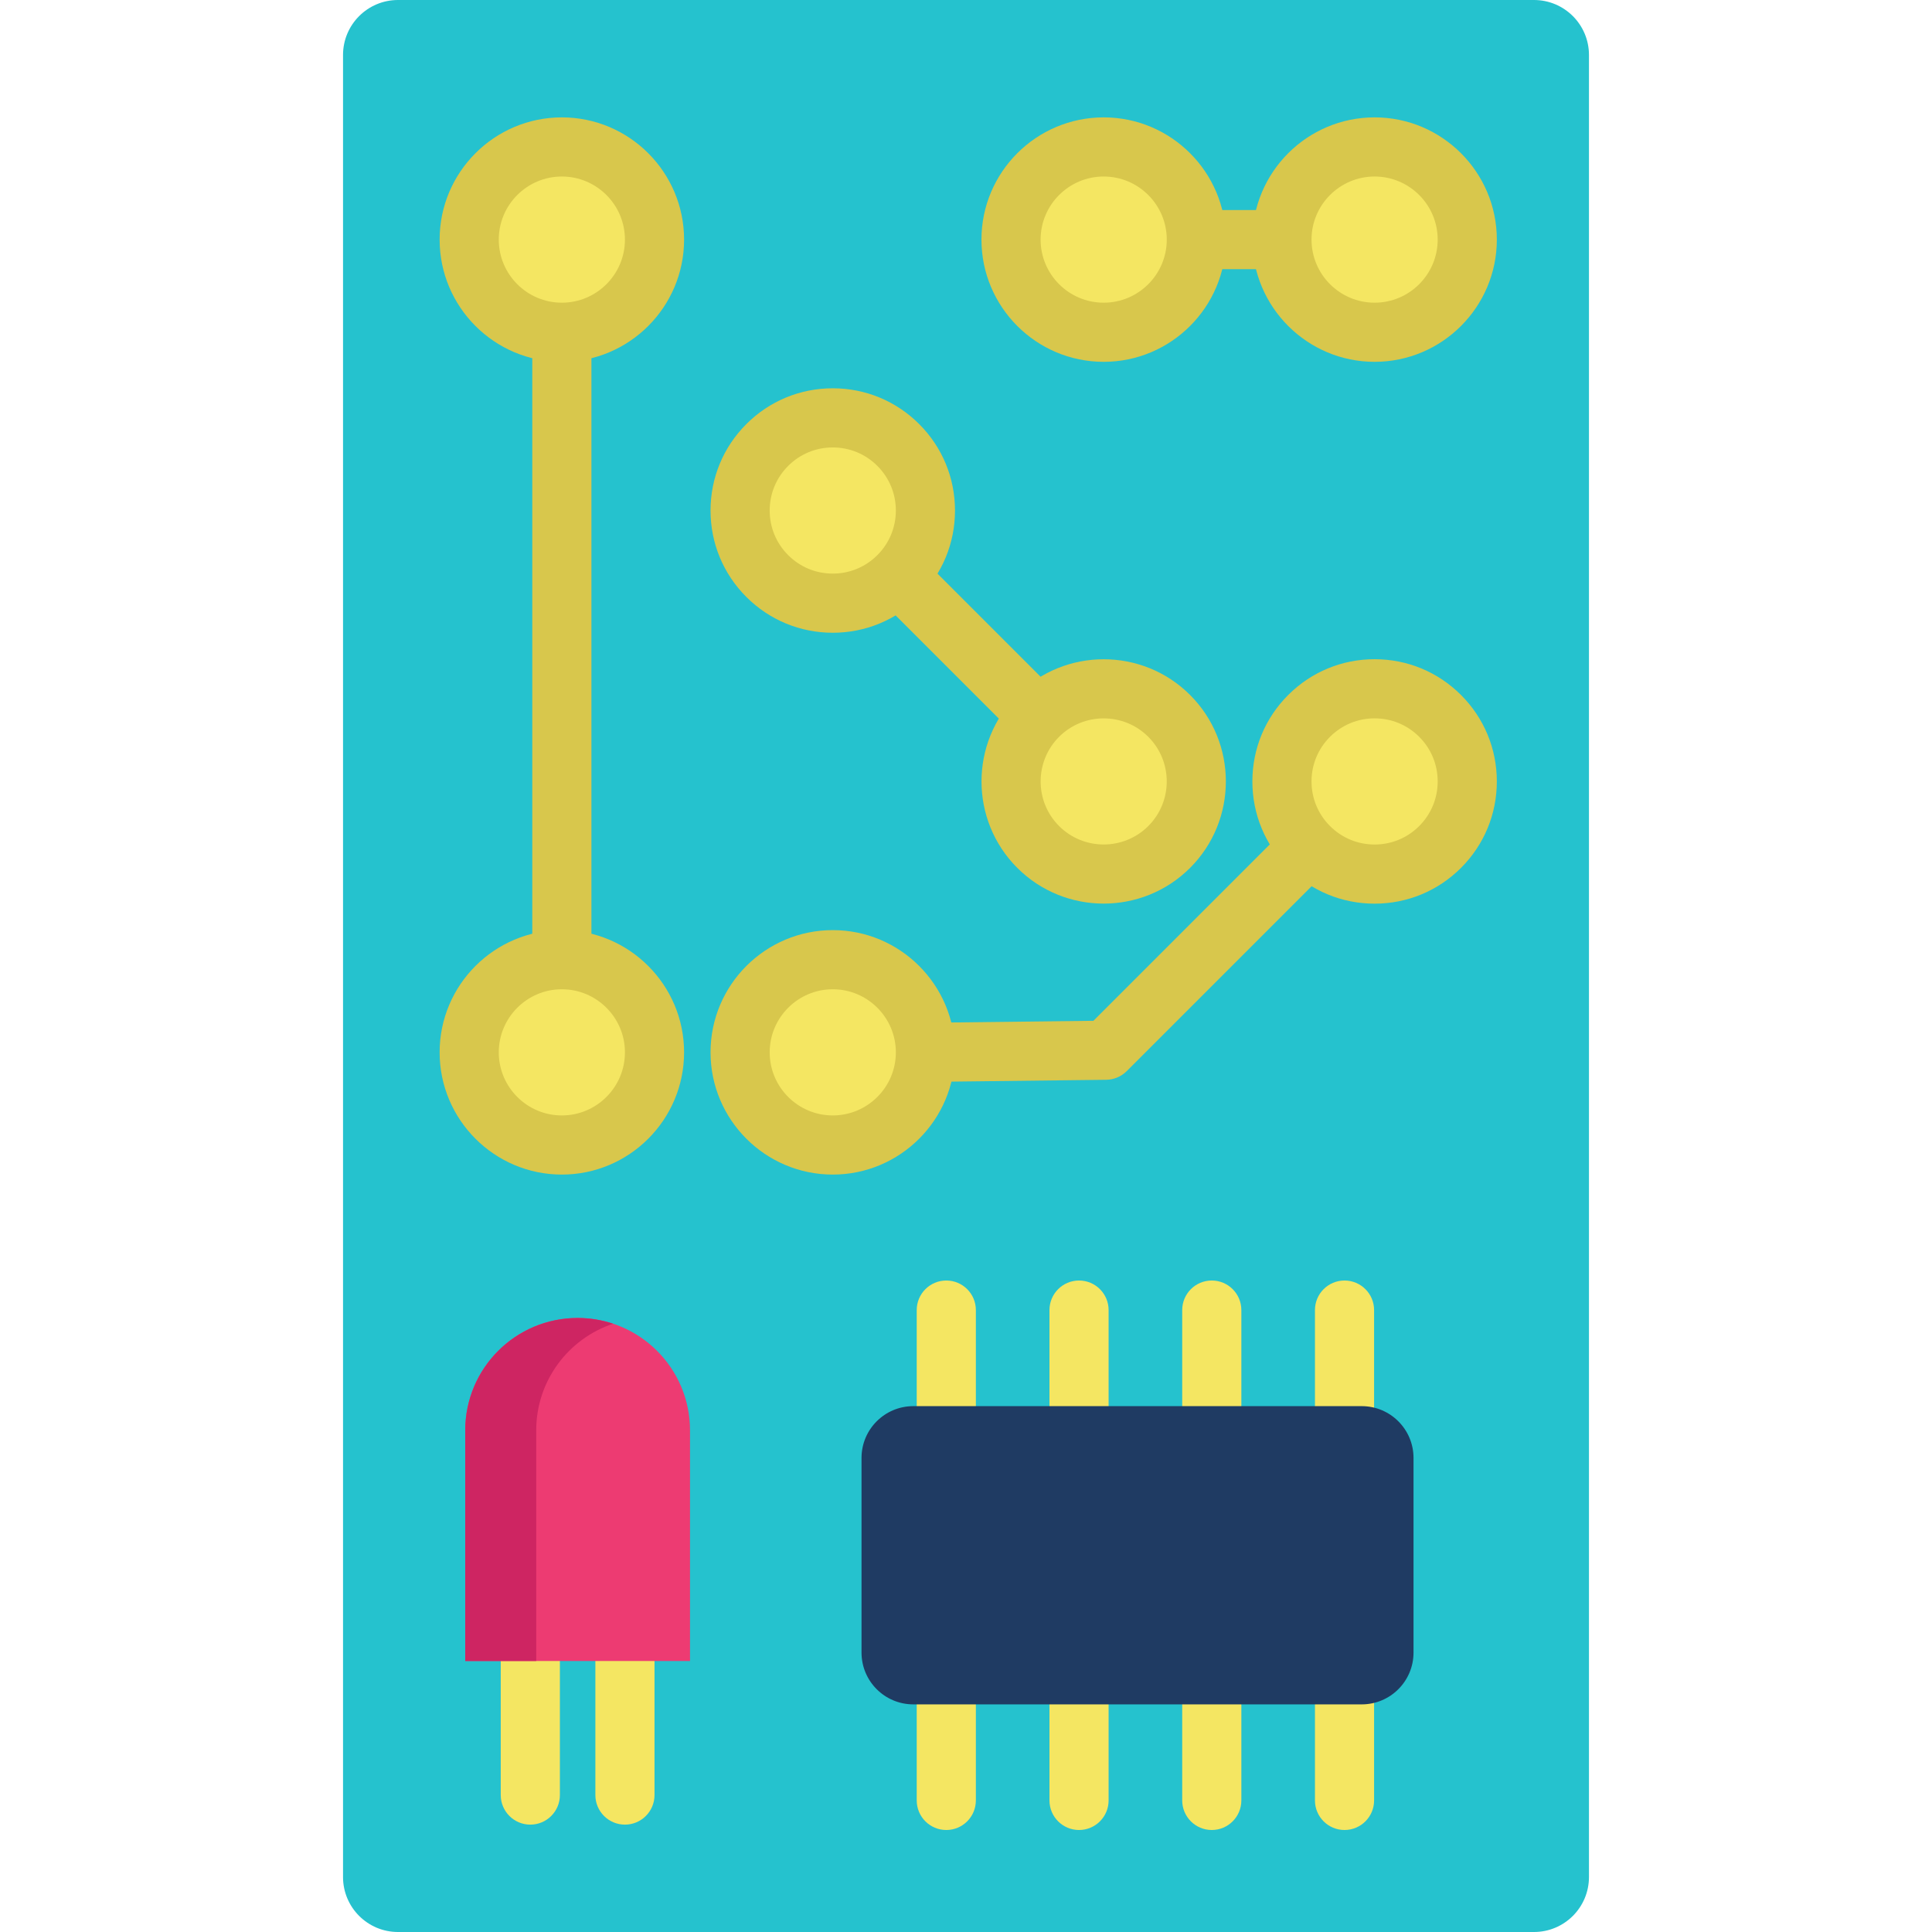<?xml version="1.0" encoding="iso-8859-1"?>
<!-- Generator: Adobe Illustrator 19.0.0, SVG Export Plug-In . SVG Version: 6.00 Build 0)  -->
<svg version="1.1" id="Capa_1" xmlns="http://www.w3.org/2000/svg" xmlns:xlink="http://www.w3.org/1999/xlink" x="0px" y="0px"
	 viewBox="0 0 512 512" style="enable-background:new 0 0 512 512;" xml:space="preserve">
<path style="fill:#25C2CE;" d="M406.523,512H105.477c-8.047,0-14.571-6.524-14.571-14.571V14.571C90.906,6.524,97.43,0,105.477,0
	h301.044c8.048,0,14.572,6.524,14.572,14.571v482.857C421.094,505.476,414.57,512,406.523,512z"/>
<g>
	<circle style="fill:#F4E662;" cx="148.898" cy="63.497" r="24.555"/>
	<circle style="fill:#F4E662;" cx="292.488" cy="63.497" r="24.555"/>
	<circle style="fill:#F4E662;" cx="364.283" cy="63.497" r="24.555"/>
	<circle style="fill:#F4E662;" cx="220.693" cy="135.293" r="24.555"/>
	<circle style="fill:#F4E662;" cx="292.488" cy="207.088" r="24.555"/>
	<circle style="fill:#F4E662;" cx="364.283" cy="207.088" r="24.555"/>
	<circle style="fill:#F4E662;" cx="148.898" cy="278.883" r="24.555"/>
	<circle style="fill:#F4E662;" cx="220.693" cy="278.883" r="24.555"/>
</g>
<g>
	<path style="fill:#D8C74C;" d="M148.897,95.889c-17.861,0-32.392-14.531-32.392-32.392s14.53-32.392,32.392-32.392
		s32.392,14.531,32.392,32.392S166.758,95.889,148.897,95.889z M148.897,46.779c-9.218,0-16.718,7.5-16.718,16.718
		s7.5,16.718,16.718,16.718s16.718-7.5,16.718-16.718S158.116,46.779,148.897,46.779z"/>
	<path style="fill:#D8C74C;" d="M292.488,95.889c-17.861,0-32.392-14.531-32.392-32.392s14.53-32.392,32.392-32.392
		c17.861,0,32.392,14.531,32.392,32.392S310.349,95.889,292.488,95.889z M292.488,46.779c-9.218,0-16.718,7.5-16.718,16.718
		s7.5,16.718,16.718,16.718c9.218,0,16.718-7.5,16.718-16.718S301.706,46.779,292.488,46.779z"/>
	<path style="fill:#D8C74C;" d="M364.284,95.889c-17.861,0-32.392-14.531-32.392-32.392s14.53-32.392,32.392-32.392
		s32.392,14.531,32.392,32.392S382.145,95.889,364.284,95.889z M364.284,46.779c-9.218,0-16.718,7.5-16.718,16.718
		s7.5,16.718,16.718,16.718s16.718-7.5,16.718-16.718S373.502,46.779,364.284,46.779z"/>
	<path style="fill:#D8C74C;" d="M220.692,167.685c-8.652,0-16.785-3.37-22.904-9.488c-6.117-6.118-9.488-14.252-9.488-22.904
		c0-8.653,3.371-16.786,9.489-22.904c6.117-6.118,14.251-9.488,22.903-9.488c8.653,0,16.786,3.37,22.905,9.488
		c6.117,6.118,9.487,14.252,9.487,22.904s-3.37,16.786-9.487,22.904l0,0l0,0C237.479,164.315,229.345,167.685,220.692,167.685z
		 M220.692,118.575c-4.465,0-8.663,1.739-11.821,4.896c-3.158,3.158-4.898,7.356-4.898,11.822c0,4.465,1.74,8.664,4.898,11.822
		c3.157,3.158,7.355,4.896,11.821,4.896s8.664-1.739,11.821-4.896l0,0c3.158-3.158,4.897-7.357,4.897-11.822
		c0-4.466-1.739-8.664-4.896-11.822C229.356,120.314,225.159,118.575,220.692,118.575z"/>
	<path style="fill:#D8C74C;" d="M292.488,239.464c-8.294,0-16.59-3.157-22.904-9.472c-12.63-12.63-12.63-33.18-0.001-45.809
		c12.631-12.63,33.181-12.63,45.809,0c12.63,12.629,12.63,33.179,0.001,45.809c0,0,0,0-0.001,0
		C309.078,236.308,300.783,239.464,292.488,239.464z M292.488,190.377c-4.282,0-8.562,1.63-11.822,4.889
		c-6.517,6.518-6.517,17.125,0.001,23.644c6.517,6.518,17.125,6.517,23.644,0c6.517-6.519,6.517-17.126-0.001-23.644
		C301.051,192.007,296.769,190.377,292.488,190.377z"/>
	<path style="fill:#D8C74C;" d="M364.284,239.48c-8.653,0-16.786-3.37-22.905-9.488c-6.117-6.118-9.487-14.252-9.487-22.904
		c0-8.653,3.37-16.786,9.488-22.904c6.117-6.118,14.251-9.488,22.904-9.488c8.652,0,16.785,3.37,22.904,9.488
		c6.117,6.118,9.488,14.252,9.488,22.904s-3.371,16.786-9.488,22.904C381.07,236.11,372.936,239.48,364.284,239.48z M364.284,190.37
		c-4.466,0-8.664,1.739-11.821,4.896c-3.158,3.158-4.897,7.356-4.897,11.822c0,4.465,1.739,8.664,4.897,11.822
		c3.157,3.158,7.355,4.896,11.821,4.896c4.465,0,8.663-1.739,11.821-4.896l0,0c3.158-3.158,4.898-7.357,4.898-11.822
		c0-4.466-1.74-8.664-4.897-11.822C372.947,192.109,368.75,190.37,364.284,190.37z"/>
	<path style="fill:#D8C74C;" d="M148.897,311.275c-17.861,0-32.392-14.531-32.392-32.392c0-17.86,14.53-32.392,32.392-32.392
		s32.392,14.531,32.392,32.392S166.758,311.275,148.897,311.275z M148.897,262.165c-9.218,0-16.718,7.5-16.718,16.718
		s7.5,16.718,16.718,16.718s16.718-7.5,16.718-16.718S158.116,262.165,148.897,262.165z"/>
	<path style="fill:#D8C74C;" d="M220.693,311.275c-17.861,0-32.392-14.531-32.392-32.392c0-17.86,14.53-32.392,32.392-32.392
		s32.392,14.531,32.392,32.392S238.554,311.275,220.693,311.275z M220.693,262.165c-9.218,0-16.718,7.5-16.718,16.718
		s7.5,16.718,16.718,16.718c9.218,0,16.718-7.5,16.718-16.718S229.911,262.165,220.693,262.165z"/>
	<rect x="141.061" y="88.054" style="fill:#D8C74C;" width="15.673" height="166.275"/>
	<rect x="317.043" y="55.662" style="fill:#D8C74C;" width="22.686" height="15.673"/>
	
		<rect x="230.372" y="163.36" transform="matrix(-0.707 -0.707 0.707 -0.707 316.96 473.682)" style="fill:#D8C74C;" width="52.422" height="15.673"/>
	<path style="fill:#D8C74C;" d="M245.341,286.72l-0.186-15.672l44.612-0.527l51.612-51.611l11.083,11.082l-53.869,53.868
		c-1.448,1.447-3.403,2.271-5.449,2.295L245.341,286.72z"/>
</g>
<g>
	<path style="fill:#F4E662;" d="M250.778,387.082c-4.329,0-7.837-3.509-7.837-7.837v-32.059c0-4.328,3.508-7.837,7.837-7.837
		c4.329,0,7.837,3.509,7.837,7.837v32.059C258.614,383.574,255.107,387.082,250.778,387.082z"/>
	<path style="fill:#F4E662;" d="M285.955,387.082c-4.329,0-7.837-3.509-7.837-7.837v-32.059c0-4.328,3.508-7.837,7.837-7.837
		c4.329,0,7.837,3.509,7.837,7.837v32.059C293.792,383.574,290.284,387.082,285.955,387.082z"/>
	<path style="fill:#F4E662;" d="M321.134,387.082c-4.329,0-7.837-3.509-7.837-7.837v-32.059c0-4.328,3.508-7.837,7.837-7.837
		s7.837,3.509,7.837,7.837v32.059C328.97,383.574,325.463,387.082,321.134,387.082z"/>
	<path style="fill:#F4E662;" d="M356.312,387.082c-4.329,0-7.837-3.509-7.837-7.837v-32.059c0-4.328,3.508-7.837,7.837-7.837
		s7.837,3.509,7.837,7.837v32.059C364.149,383.574,360.641,387.082,356.312,387.082z"/>
	<path style="fill:#F4E662;" d="M140.539,483.546c-4.329,0-7.837-3.509-7.837-7.837v-35.527c0-4.328,3.508-7.837,7.837-7.837
		c4.329,0,7.837,3.509,7.837,7.837v35.527C148.376,480.038,144.868,483.546,140.539,483.546z"/>
	<path style="fill:#F4E662;" d="M165.616,483.546c-4.329,0-7.837-3.509-7.837-7.837v-35.527c0-4.328,3.508-7.837,7.837-7.837
		c4.329,0,7.837,3.509,7.837,7.837v35.527C173.453,480.038,169.945,483.546,165.616,483.546z"/>
	<path style="fill:#F4E662;" d="M250.778,484.97c-4.329,0-7.837-3.509-7.837-7.837v-32.059c0-4.328,3.508-7.837,7.837-7.837
		c4.329,0,7.837,3.509,7.837,7.837v32.059C258.614,481.461,255.107,484.97,250.778,484.97z"/>
	<path style="fill:#F4E662;" d="M285.955,484.97c-4.329,0-7.837-3.509-7.837-7.837v-32.059c0-4.328,3.508-7.837,7.837-7.837
		c4.329,0,7.837,3.509,7.837,7.837v32.059C293.792,481.461,290.284,484.97,285.955,484.97z"/>
	<path style="fill:#F4E662;" d="M321.134,484.97c-4.329,0-7.837-3.509-7.837-7.837v-32.059c0-4.328,3.508-7.837,7.837-7.837
		s7.837,3.509,7.837,7.837v32.059C328.97,481.461,325.463,484.97,321.134,484.97z"/>
	<path style="fill:#F4E662;" d="M356.312,484.97c-4.329,0-7.837-3.509-7.837-7.837v-32.059c0-4.328,3.508-7.837,7.837-7.837
		s7.837,3.509,7.837,7.837v32.059C364.149,481.461,360.641,484.97,356.312,484.97z"/>
</g>
<path style="fill:#ED3B72;" d="M153.078,349.277L153.078,349.277c-16.449,0-29.783,13.334-29.783,29.783v61.123h59.565V379.06
	C182.86,362.611,169.526,349.277,153.078,349.277z"/>
<path style="fill:#CE2562;" d="M162.482,350.801c-2.957-0.983-6.117-1.525-9.404-1.525l0,0c-16.449,0-29.783,13.334-29.783,29.783
	v61.123h18.808V379.06C142.103,365.899,150.643,354.74,162.482,350.801z"/>
<path style="fill:#1F3B63;" d="M228.312,437.95v-51.581c0-7.581,6.146-13.727,13.727-13.727h118.832
	c7.581,0,13.727,6.146,13.727,13.727v51.581c0,7.581-6.146,13.727-13.727,13.727H242.039
	C234.457,451.677,228.312,445.531,228.312,437.95z"/>
<g>
</g>
<g>
</g>
<g>
</g>
<g>
</g>
<g>
</g>
<g>
</g>
<g>
</g>
<g>
</g>
<g>
</g>
<g>
</g>
<g>
</g>
<g>
</g>
<g>
</g>
<g>
</g>
<g>
</g>
</svg>
